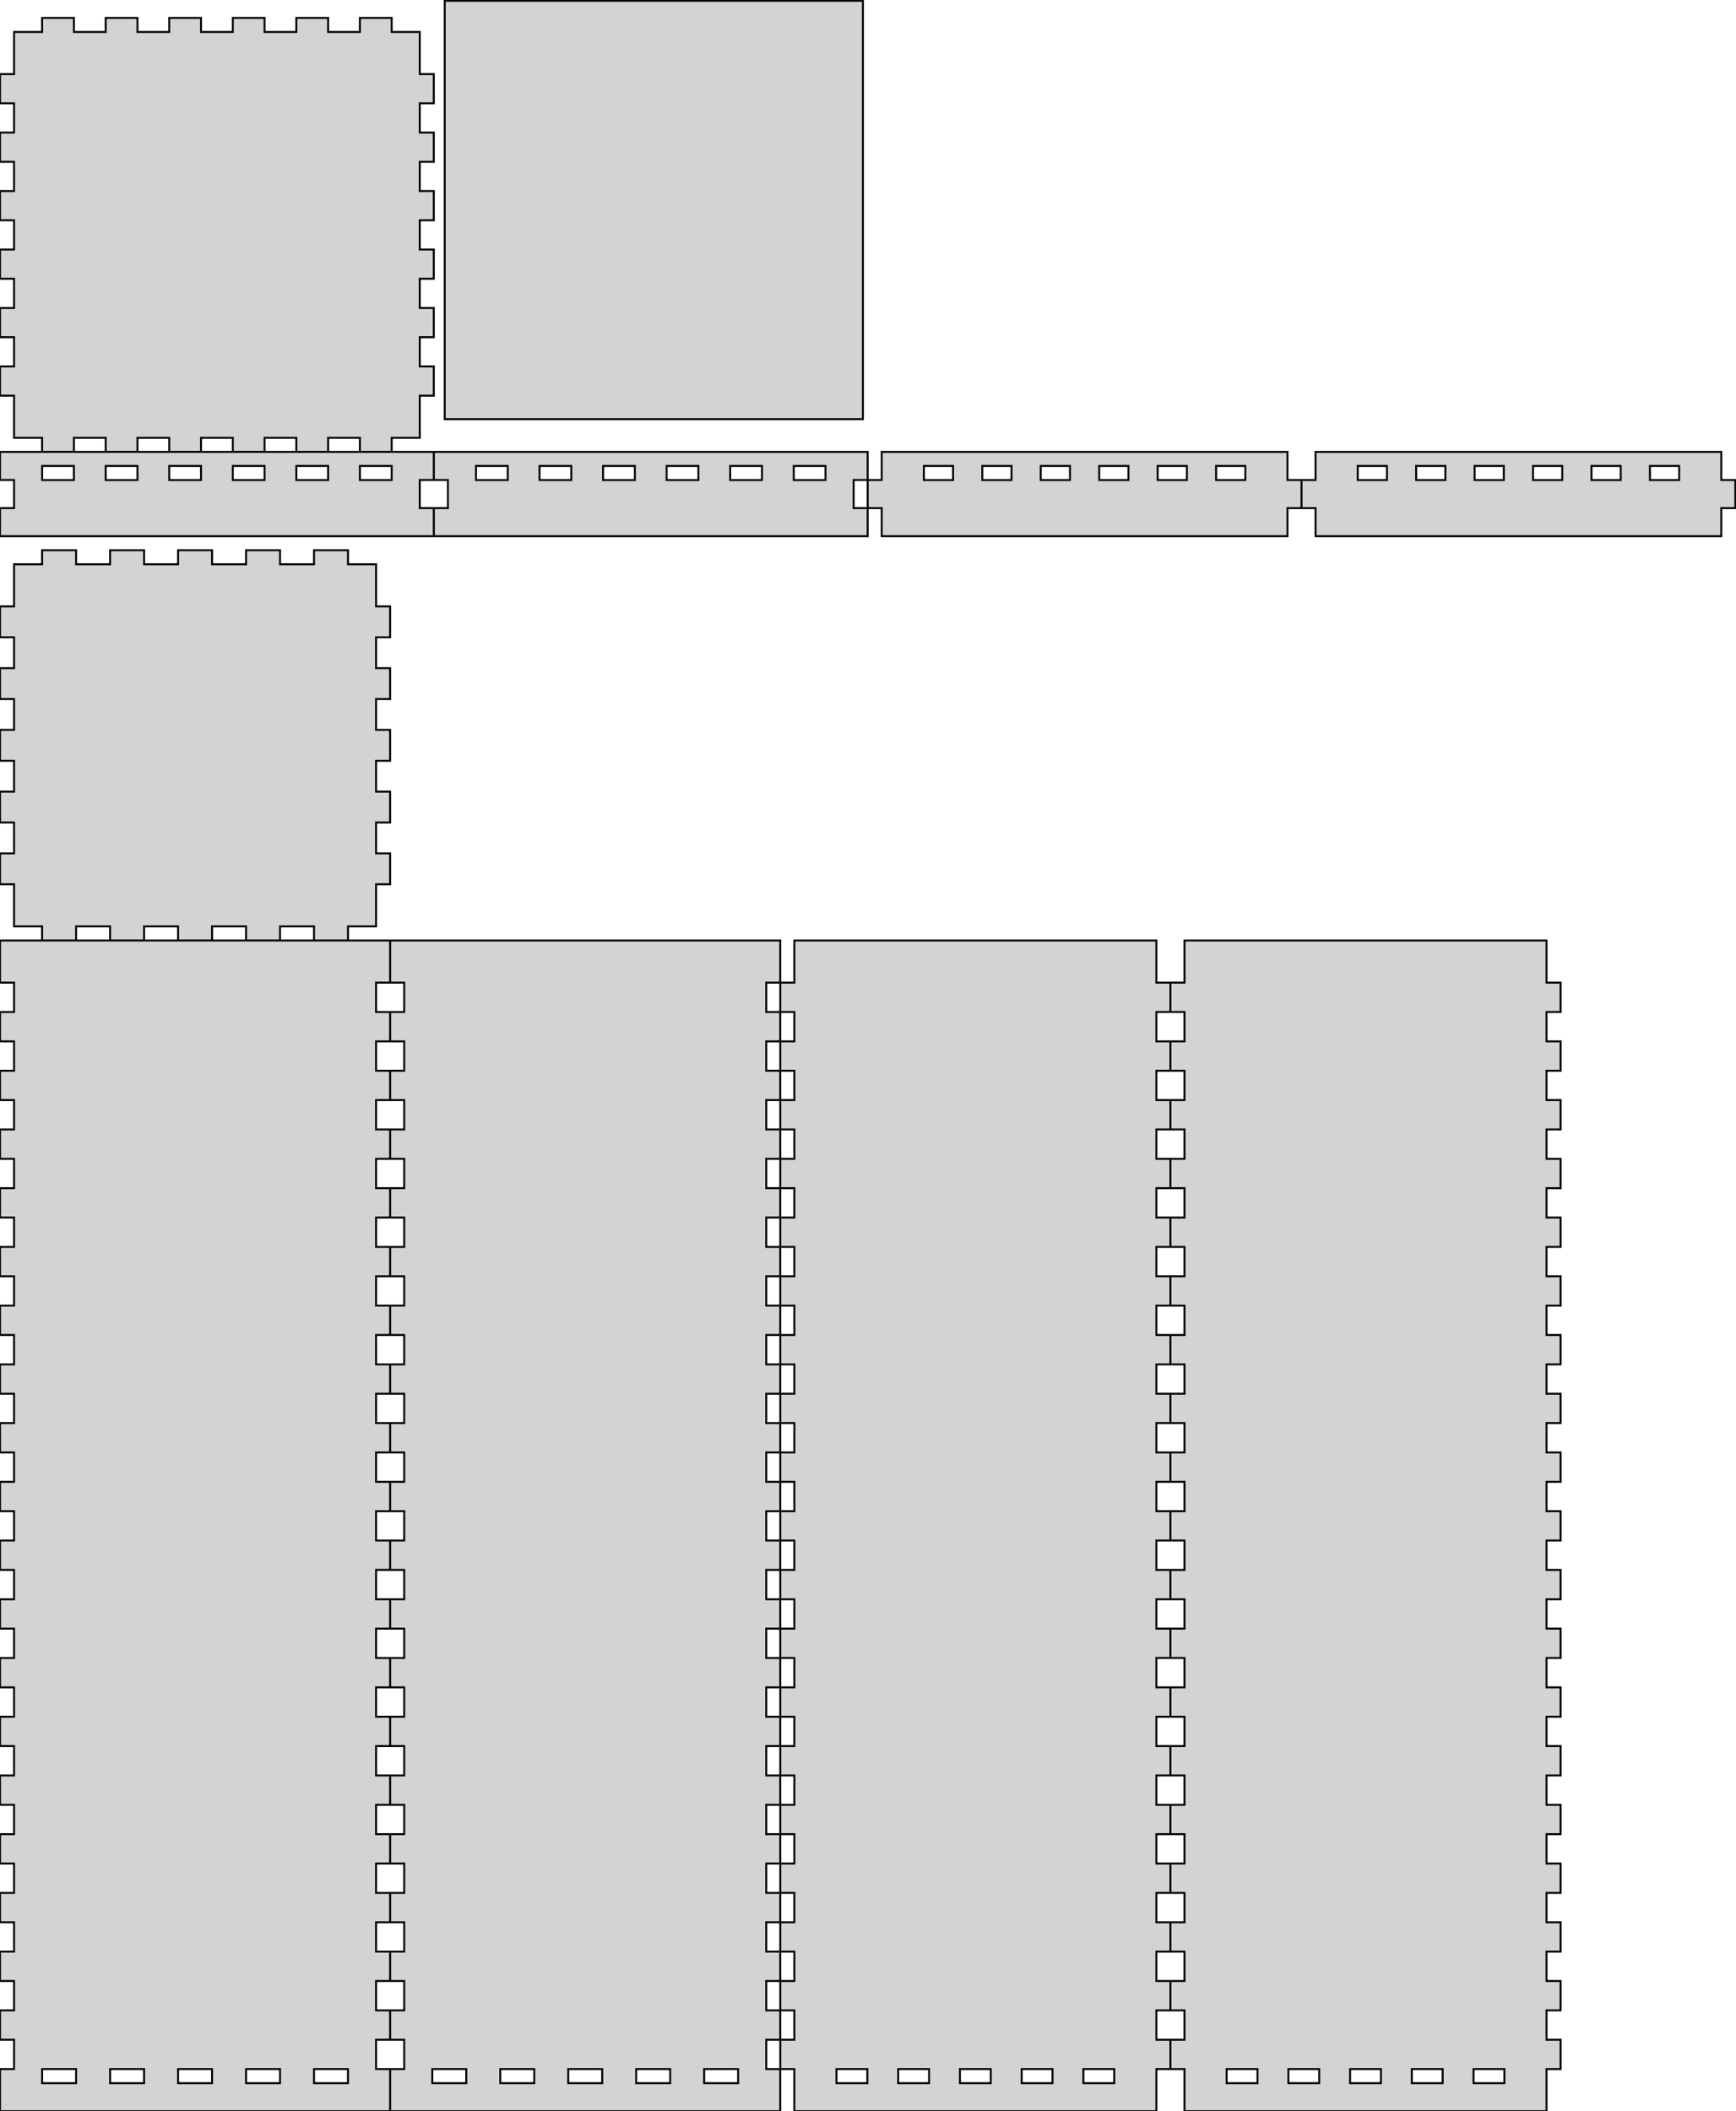 <?xml version="1.0" standalone="no"?>
<!DOCTYPE svg PUBLIC "-//W3C//DTD SVG 1.1//EN" "http://www.w3.org/Graphics/SVG/1.1/DTD/svg11.dtd">
<svg width="445mm" height="541mm" viewBox="0 -541 445 541" xmlns="http://www.w3.org/2000/svg" version="1.1">
<title>OpenSCAD Model</title>
<path d="
M 221.2,-540.8 L 114,-540.8 L 114,-433.6 L 221.2,-433.6 z
M 18.945,-428.81 L 27.091,-428.81 L 27.091,-425.21 L 35.236,-425.21 L 35.236,-428.81 L 43.382,-428.81
 L 43.382,-425.21 L 51.527,-425.21 L 51.527,-428.81 L 59.673,-428.81 L 59.673,-425.21 L 67.818,-425.21
 L 67.818,-428.81 L 75.964,-428.81 L 75.964,-425.21 L 84.109,-425.21 L 84.109,-428.81 L 92.254,-428.81
 L 92.254,-425.21 L 100.4,-425.21 L 100.4,-428.81 L 107.6,-428.81 L 107.6,-439.61 L 111.2,-439.61
 L 111.2,-447.101 L 107.6,-447.101 L 107.6,-454.592 L 111.2,-454.592 L 111.2,-462.083 L 107.6,-462.083
 L 107.6,-469.574 L 111.2,-469.574 L 111.2,-477.065 L 107.6,-477.065 L 107.6,-484.555 L 111.2,-484.555
 L 111.2,-492.046 L 107.6,-492.046 L 107.6,-499.537 L 111.2,-499.537 L 111.2,-507.028 L 107.6,-507.028
 L 107.6,-514.519 L 111.2,-514.519 L 111.2,-522.01 L 107.6,-522.01 L 107.6,-532.81 L 100.4,-532.81
 L 100.4,-536.41 L 92.254,-536.41 L 92.254,-532.81 L 84.109,-532.81 L 84.109,-536.41 L 75.964,-536.41
 L 75.964,-532.81 L 67.818,-532.81 L 67.818,-536.41 L 59.673,-536.41 L 59.673,-532.81 L 51.527,-532.81
 L 51.527,-536.41 L 43.382,-536.41 L 43.382,-532.81 L 35.236,-532.81 L 35.236,-536.41 L 27.091,-536.41
 L 27.091,-532.81 L 18.945,-532.81 L 18.945,-536.41 L 10.8,-536.41 L 10.8,-532.81 L 3.6,-532.81
 L 3.6,-522.01 L 0,-522.01 L 0,-514.519 L 3.6,-514.519 L 3.6,-507.028 L 0,-507.028
 L 0,-499.537 L 3.6,-499.537 L 3.6,-492.046 L 0,-492.046 L 0,-484.555 L 3.6,-484.555
 L 3.6,-477.065 L 0,-477.065 L 0,-469.574 L 3.6,-469.574 L 3.6,-462.083 L 0,-462.083
 L 0,-454.592 L 3.6,-454.592 L 3.6,-447.101 L 0,-447.101 L 0,-439.61 L 3.6,-439.61
 L 3.6,-428.81 L 10.8,-428.81 L 10.8,-425.21 L 18.945,-425.21 z
M 111.2,-410.8 L 107.6,-410.8 L 107.6,-418 L 111.2,-418 L 111.2,-425.2 L 0,-425.2
 L 0,-418 L 3.6,-418 L 3.6,-410.8 L 0,-410.8 L 0,-403.6 L 111.2,-403.6
 z
M 10.8,-417.99 L 10.8,-421.6 L 18.945,-421.6 L 18.945,-417.99 z
M 27.091,-417.99 L 27.091,-421.6 L 35.236,-421.6 L 35.236,-417.99 z
M 43.382,-417.99 L 43.382,-421.6 L 51.527,-421.6 L 51.527,-417.99 z
M 59.673,-417.99 L 59.673,-421.6 L 67.818,-421.6 L 67.818,-417.99 z
M 75.964,-417.99 L 75.964,-421.6 L 84.109,-421.6 L 84.109,-417.99 z
M 92.254,-417.99 L 92.254,-421.6 L 100.4,-421.6 L 100.4,-417.99 z
M 330.02,-410.8 L 333.62,-410.8 L 333.62,-418 L 330.02,-418 L 330.02,-425.2 L 226.02,-425.2
 L 226.02,-418 L 222.42,-418 L 222.42,-410.8 L 226.02,-410.8 L 226.02,-403.6 L 330.02,-403.6
 z
M 296.747,-417.99 L 296.747,-421.6 L 304.238,-421.6 L 304.238,-417.99 z
M 311.729,-417.99 L 311.729,-421.6 L 319.22,-421.6 L 319.22,-417.99 z
M 266.784,-417.99 L 266.784,-421.6 L 274.275,-421.6 L 274.275,-417.99 z
M 251.802,-417.99 L 251.802,-421.6 L 259.293,-421.6 L 259.293,-417.99 z
M 236.82,-417.99 L 236.82,-421.6 L 244.311,-421.6 L 244.311,-417.99 z
M 281.765,-417.99 L 281.765,-421.6 L 289.256,-421.6 L 289.256,-417.99 z
M 222.41,-410.8 L 218.81,-410.8 L 218.81,-418 L 222.41,-418 L 222.41,-425.2 L 111.21,-425.2
 L 111.21,-418 L 114.81,-418 L 114.81,-410.8 L 111.21,-410.8 L 111.21,-403.6 L 222.41,-403.6
 z
M 122.01,-417.99 L 122.01,-421.6 L 130.155,-421.6 L 130.155,-417.99 z
M 187.174,-417.99 L 187.174,-421.6 L 195.319,-421.6 L 195.319,-417.99 z
M 203.465,-417.99 L 203.465,-421.6 L 211.61,-421.6 L 211.61,-417.99 z
M 170.883,-417.99 L 170.883,-421.6 L 179.028,-421.6 L 179.028,-417.99 z
M 154.592,-417.99 L 154.592,-421.6 L 162.737,-421.6 L 162.737,-417.99 z
M 138.301,-417.99 L 138.301,-421.6 L 146.446,-421.6 L 146.446,-417.99 z
M 441.23,-410.8 L 444.83,-410.8 L 444.83,-418 L 441.23,-418 L 441.23,-425.2 L 337.23,-425.2
 L 337.23,-418 L 333.63,-418 L 333.63,-410.8 L 337.23,-410.8 L 337.23,-403.6 L 441.23,-403.6
 z
M 407.957,-417.99 L 407.957,-421.6 L 415.448,-421.6 L 415.448,-417.99 z
M 392.975,-417.99 L 392.975,-421.6 L 400.466,-421.6 L 400.466,-417.99 z
M 377.994,-417.99 L 377.994,-421.6 L 385.485,-421.6 L 385.485,-417.99 z
M 363.012,-417.99 L 363.012,-421.6 L 370.503,-421.6 L 370.503,-417.99 z
M 348.03,-417.99 L 348.03,-421.6 L 355.521,-421.6 L 355.521,-417.99 z
M 422.939,-417.99 L 422.939,-421.6 L 430.43,-421.6 L 430.43,-417.99 z
M 19.511,-303.61 L 28.222,-303.61 L 28.222,-300.01 L 36.933,-300.01 L 36.933,-303.61 L 45.644,-303.61
 L 45.644,-300.01 L 54.356,-300.01 L 54.356,-303.61 L 63.067,-303.61 L 63.067,-300.01 L 71.778,-300.01
 L 71.778,-303.61 L 80.489,-303.61 L 80.489,-300.01 L 89.2,-300.01 L 89.2,-303.61 L 96.4,-303.61
 L 96.4,-314.41 L 100,-314.41 L 100,-322.321 L 96.4,-322.321 L 96.4,-330.232 L 100,-330.232
 L 100,-338.143 L 96.4,-338.143 L 96.4,-346.054 L 100,-346.054 L 100,-353.966 L 96.4,-353.966
 L 96.4,-361.877 L 100,-361.877 L 100,-369.788 L 96.4,-369.788 L 96.4,-377.699 L 100,-377.699
 L 100,-385.61 L 96.4,-385.61 L 96.4,-396.41 L 89.2,-396.41 L 89.2,-400.01 L 80.489,-400.01
 L 80.489,-396.41 L 71.778,-396.41 L 71.778,-400.01 L 63.067,-400.01 L 63.067,-396.41 L 54.356,-396.41
 L 54.356,-400.01 L 45.644,-400.01 L 45.644,-396.41 L 36.933,-396.41 L 36.933,-400.01 L 28.222,-400.01
 L 28.222,-396.41 L 19.511,-396.41 L 19.511,-400.01 L 10.8,-400.01 L 10.8,-396.41 L 3.6,-396.41
 L 3.6,-385.61 L 0,-385.61 L 0,-377.699 L 3.6,-377.699 L 3.6,-369.788 L 0,-369.788
 L 0,-361.877 L 3.6,-361.877 L 3.6,-353.966 L 0,-353.966 L 0,-346.054 L 3.6,-346.054
 L 3.6,-338.143 L 0,-338.143 L 0,-330.232 L 3.6,-330.232 L 3.6,-322.321 L 0,-322.321
 L 0,-314.41 L 3.6,-314.41 L 3.6,-303.61 L 10.8,-303.61 L 10.8,-300.01 L 19.511,-300.01
 z
M 200.01,-10.8 L 196.41,-10.8 L 196.41,-18.324 L 200.01,-18.324 L 200.01,-25.849 L 196.41,-25.849
 L 196.41,-33.373 L 200.01,-33.373 L 200.01,-40.897 L 196.41,-40.897 L 196.41,-48.422 L 200.01,-48.422
 L 200.01,-55.946 L 196.41,-55.946 L 196.41,-63.47 L 200.01,-63.47 L 200.01,-70.995 L 196.41,-70.995
 L 196.41,-78.519 L 200.01,-78.519 L 200.01,-86.043 L 196.41,-86.043 L 196.41,-93.568 L 200.01,-93.568
 L 200.01,-101.092 L 196.41,-101.092 L 196.41,-108.616 L 200.01,-108.616 L 200.01,-116.141 L 196.41,-116.141
 L 196.41,-123.665 L 200.01,-123.665 L 200.01,-131.189 L 196.41,-131.189 L 196.41,-138.714 L 200.01,-138.714
 L 200.01,-146.238 L 196.41,-146.238 L 196.41,-153.762 L 200.01,-153.762 L 200.01,-161.286 L 196.41,-161.286
 L 196.41,-168.811 L 200.01,-168.811 L 200.01,-176.335 L 196.41,-176.335 L 196.41,-183.859 L 200.01,-183.859
 L 200.01,-191.384 L 196.41,-191.384 L 196.41,-198.908 L 200.01,-198.908 L 200.01,-206.432 L 196.41,-206.432
 L 196.41,-213.957 L 200.01,-213.957 L 200.01,-221.481 L 196.41,-221.481 L 196.41,-229.005 L 200.01,-229.005
 L 200.01,-236.53 L 196.41,-236.53 L 196.41,-244.054 L 200.01,-244.054 L 200.01,-251.578 L 196.41,-251.578
 L 196.41,-259.103 L 200.01,-259.103 L 200.01,-266.627 L 196.41,-266.627 L 196.41,-274.151 L 200.01,-274.151
 L 200.01,-281.676 L 196.41,-281.676 L 196.41,-289.2 L 200.01,-289.2 L 200.01,-300 L 100.01,-300
 L 100.01,-289.2 L 103.61,-289.2 L 103.61,-281.676 L 100.01,-281.676 L 100.01,-274.151 L 103.61,-274.151
 L 103.61,-266.627 L 100.01,-266.627 L 100.01,-259.103 L 103.61,-259.103 L 103.61,-251.578 L 100.01,-251.578
 L 100.01,-244.054 L 103.61,-244.054 L 103.61,-236.53 L 100.01,-236.53 L 100.01,-229.005 L 103.61,-229.005
 L 103.61,-221.481 L 100.01,-221.481 L 100.01,-213.957 L 103.61,-213.957 L 103.61,-206.432 L 100.01,-206.432
 L 100.01,-198.908 L 103.61,-198.908 L 103.61,-191.384 L 100.01,-191.384 L 100.01,-183.859 L 103.61,-183.859
 L 103.61,-176.335 L 100.01,-176.335 L 100.01,-168.811 L 103.61,-168.811 L 103.61,-161.286 L 100.01,-161.286
 L 100.01,-153.762 L 103.61,-153.762 L 103.61,-146.238 L 100.01,-146.238 L 100.01,-138.714 L 103.61,-138.714
 L 103.61,-131.189 L 100.01,-131.189 L 100.01,-123.665 L 103.61,-123.665 L 103.61,-116.141 L 100.01,-116.141
 L 100.01,-108.616 L 103.61,-108.616 L 103.61,-101.092 L 100.01,-101.092 L 100.01,-93.568 L 103.61,-93.568
 L 103.61,-86.043 L 100.01,-86.043 L 100.01,-78.519 L 103.61,-78.519 L 103.61,-70.995 L 100.01,-70.995
 L 100.01,-63.47 L 103.61,-63.47 L 103.61,-55.946 L 100.01,-55.946 L 100.01,-48.422 L 103.61,-48.422
 L 103.61,-40.897 L 100.01,-40.897 L 100.01,-33.373 L 103.61,-33.373 L 103.61,-25.849 L 100.01,-25.849
 L 100.01,-18.324 L 103.61,-18.324 L 103.61,-10.8 L 100.01,-10.8 L 100.01,-0 L 200.01,-0
 z
M 110.81,-7.19 L 110.81,-10.8 L 119.521,-10.8 L 119.521,-7.19 z
M 180.499,-7.19 L 180.499,-10.8 L 189.21,-10.8 L 189.21,-7.19 z
M 163.077,-7.19 L 163.077,-10.8 L 171.788,-10.8 L 171.788,-7.19 z
M 128.232,-7.19 L 128.232,-10.8 L 136.943,-10.8 L 136.943,-7.19 z
M 145.654,-7.19 L 145.654,-10.8 L 154.366,-10.8 L 154.366,-7.19 z
M 396.43,-10.8 L 400.03,-10.8 L 400.03,-18.324 L 396.43,-18.324 L 396.43,-25.849 L 400.03,-25.849
 L 400.03,-33.373 L 396.43,-33.373 L 396.43,-40.897 L 400.03,-40.897 L 400.03,-48.422 L 396.43,-48.422
 L 396.43,-55.946 L 400.03,-55.946 L 400.03,-63.47 L 396.43,-63.47 L 396.43,-70.995 L 400.03,-70.995
 L 400.03,-78.519 L 396.43,-78.519 L 396.43,-86.043 L 400.03,-86.043 L 400.03,-93.568 L 396.43,-93.568
 L 396.43,-101.092 L 400.03,-101.092 L 400.03,-108.616 L 396.43,-108.616 L 396.43,-116.141 L 400.03,-116.141
 L 400.03,-123.665 L 396.43,-123.665 L 396.43,-131.189 L 400.03,-131.189 L 400.03,-138.714 L 396.43,-138.714
 L 396.43,-146.238 L 400.03,-146.238 L 400.03,-153.762 L 396.43,-153.762 L 396.43,-161.286 L 400.03,-161.286
 L 400.03,-168.811 L 396.43,-168.811 L 396.43,-176.335 L 400.03,-176.335 L 400.03,-183.859 L 396.43,-183.859
 L 396.43,-191.384 L 400.03,-191.384 L 400.03,-198.908 L 396.43,-198.908 L 396.43,-206.432 L 400.03,-206.432
 L 400.03,-213.957 L 396.43,-213.957 L 396.43,-221.481 L 400.03,-221.481 L 400.03,-229.005 L 396.43,-229.005
 L 396.43,-236.53 L 400.03,-236.53 L 400.03,-244.054 L 396.43,-244.054 L 396.43,-251.578 L 400.03,-251.578
 L 400.03,-259.103 L 396.43,-259.103 L 396.43,-266.627 L 400.03,-266.627 L 400.03,-274.151 L 396.43,-274.151
 L 396.43,-281.676 L 400.03,-281.676 L 400.03,-289.2 L 396.43,-289.2 L 396.43,-300 L 303.63,-300
 L 303.63,-289.2 L 300.03,-289.2 L 300.03,-281.676 L 303.63,-281.676 L 303.63,-274.151 L 300.03,-274.151
 L 300.03,-266.627 L 303.63,-266.627 L 303.63,-259.103 L 300.03,-259.103 L 300.03,-251.578 L 303.63,-251.578
 L 303.63,-244.054 L 300.03,-244.054 L 300.03,-236.53 L 303.63,-236.53 L 303.63,-229.005 L 300.03,-229.005
 L 300.03,-221.481 L 303.63,-221.481 L 303.63,-213.957 L 300.03,-213.957 L 300.03,-206.432 L 303.63,-206.432
 L 303.63,-198.908 L 300.03,-198.908 L 300.03,-191.384 L 303.63,-191.384 L 303.63,-183.859 L 300.03,-183.859
 L 300.03,-176.335 L 303.63,-176.335 L 303.63,-168.811 L 300.03,-168.811 L 300.03,-161.286 L 303.63,-161.286
 L 303.63,-153.762 L 300.03,-153.762 L 300.03,-146.238 L 303.63,-146.238 L 303.63,-138.714 L 300.03,-138.714
 L 300.03,-131.189 L 303.63,-131.189 L 303.63,-123.665 L 300.03,-123.665 L 300.03,-116.141 L 303.63,-116.141
 L 303.63,-108.616 L 300.03,-108.616 L 300.03,-101.092 L 303.63,-101.092 L 303.63,-93.568 L 300.03,-93.568
 L 300.03,-86.043 L 303.63,-86.043 L 303.63,-78.519 L 300.03,-78.519 L 300.03,-70.995 L 303.63,-70.995
 L 303.63,-63.47 L 300.03,-63.47 L 300.03,-55.946 L 303.63,-55.946 L 303.63,-48.422 L 300.03,-48.422
 L 300.03,-40.897 L 303.63,-40.897 L 303.63,-33.373 L 300.03,-33.373 L 300.03,-25.849 L 303.63,-25.849
 L 303.63,-18.324 L 300.03,-18.324 L 300.03,-10.8 L 303.63,-10.8 L 303.63,-0 L 396.43,-0
 z
M 346.074,-7.19 L 346.074,-10.8 L 353.986,-10.8 L 353.986,-7.19 z
M 377.719,-7.19 L 377.719,-10.8 L 385.63,-10.8 L 385.63,-7.19 z
M 361.897,-7.19 L 361.897,-10.8 L 369.808,-10.8 L 369.808,-7.19 z
M 330.252,-7.19 L 330.252,-10.8 L 338.163,-10.8 L 338.163,-7.19 z
M 314.43,-7.19 L 314.43,-10.8 L 322.341,-10.8 L 322.341,-7.19 z
M 296.42,-10.8 L 300.02,-10.8 L 300.02,-18.324 L 296.42,-18.324 L 296.42,-25.849 L 300.02,-25.849
 L 300.02,-33.373 L 296.42,-33.373 L 296.42,-40.897 L 300.02,-40.897 L 300.02,-48.422 L 296.42,-48.422
 L 296.42,-55.946 L 300.02,-55.946 L 300.02,-63.47 L 296.42,-63.47 L 296.42,-70.995 L 300.02,-70.995
 L 300.02,-78.519 L 296.42,-78.519 L 296.42,-86.043 L 300.02,-86.043 L 300.02,-93.568 L 296.42,-93.568
 L 296.42,-101.092 L 300.02,-101.092 L 300.02,-108.616 L 296.42,-108.616 L 296.42,-116.141 L 300.02,-116.141
 L 300.02,-123.665 L 296.42,-123.665 L 296.42,-131.189 L 300.02,-131.189 L 300.02,-138.714 L 296.42,-138.714
 L 296.42,-146.238 L 300.02,-146.238 L 300.02,-153.762 L 296.42,-153.762 L 296.42,-161.286 L 300.02,-161.286
 L 300.02,-168.811 L 296.42,-168.811 L 296.42,-176.335 L 300.02,-176.335 L 300.02,-183.859 L 296.42,-183.859
 L 296.42,-191.384 L 300.02,-191.384 L 300.02,-198.908 L 296.42,-198.908 L 296.42,-206.432 L 300.02,-206.432
 L 300.02,-213.957 L 296.42,-213.957 L 296.42,-221.481 L 300.02,-221.481 L 300.02,-229.005 L 296.42,-229.005
 L 296.42,-236.53 L 300.02,-236.53 L 300.02,-244.054 L 296.42,-244.054 L 296.42,-251.578 L 300.02,-251.578
 L 300.02,-259.103 L 296.42,-259.103 L 296.42,-266.627 L 300.02,-266.627 L 300.02,-274.151 L 296.42,-274.151
 L 296.42,-281.676 L 300.02,-281.676 L 300.02,-289.2 L 296.42,-289.2 L 296.42,-300 L 203.62,-300
 L 203.62,-289.2 L 200.02,-289.2 L 200.02,-281.676 L 203.62,-281.676 L 203.62,-274.151 L 200.02,-274.151
 L 200.02,-266.627 L 203.62,-266.627 L 203.62,-259.103 L 200.02,-259.103 L 200.02,-251.578 L 203.62,-251.578
 L 203.62,-244.054 L 200.02,-244.054 L 200.02,-236.53 L 203.62,-236.53 L 203.62,-229.005 L 200.02,-229.005
 L 200.02,-221.481 L 203.62,-221.481 L 203.62,-213.957 L 200.02,-213.957 L 200.02,-206.432 L 203.62,-206.432
 L 203.62,-198.908 L 200.02,-198.908 L 200.02,-191.384 L 203.62,-191.384 L 203.62,-183.859 L 200.02,-183.859
 L 200.02,-176.335 L 203.62,-176.335 L 203.62,-168.811 L 200.02,-168.811 L 200.02,-161.286 L 203.62,-161.286
 L 203.62,-153.762 L 200.02,-153.762 L 200.02,-146.238 L 203.62,-146.238 L 203.62,-138.714 L 200.02,-138.714
 L 200.02,-131.189 L 203.62,-131.189 L 203.62,-123.665 L 200.02,-123.665 L 200.02,-116.141 L 203.62,-116.141
 L 203.62,-108.616 L 200.02,-108.616 L 200.02,-101.092 L 203.62,-101.092 L 203.62,-93.568 L 200.02,-93.568
 L 200.02,-86.043 L 203.62,-86.043 L 203.62,-78.519 L 200.02,-78.519 L 200.02,-70.995 L 203.62,-70.995
 L 203.62,-63.47 L 200.02,-63.47 L 200.02,-55.946 L 203.62,-55.946 L 203.62,-48.422 L 200.02,-48.422
 L 200.02,-40.897 L 203.62,-40.897 L 203.62,-33.373 L 200.02,-33.373 L 200.02,-25.849 L 203.62,-25.849
 L 203.62,-18.324 L 200.02,-18.324 L 200.02,-10.8 L 203.62,-10.8 L 203.62,-0 L 296.42,-0
 z
M 277.709,-7.19 L 277.709,-10.8 L 285.62,-10.8 L 285.62,-7.19 z
M 246.064,-7.19 L 246.064,-10.8 L 253.976,-10.8 L 253.976,-7.19 z
M 261.887,-7.19 L 261.887,-10.8 L 269.798,-10.8 L 269.798,-7.19 z
M 230.242,-7.19 L 230.242,-10.8 L 238.153,-10.8 L 238.153,-7.19 z
M 214.42,-7.19 L 214.42,-10.8 L 222.331,-10.8 L 222.331,-7.19 z
M 100,-10.8 L 96.4,-10.8 L 96.4,-18.324 L 100,-18.324 L 100,-25.849 L 96.4,-25.849
 L 96.4,-33.373 L 100,-33.373 L 100,-40.897 L 96.4,-40.897 L 96.4,-48.422 L 100,-48.422
 L 100,-55.946 L 96.4,-55.946 L 96.4,-63.47 L 100,-63.47 L 100,-70.995 L 96.4,-70.995
 L 96.4,-78.519 L 100,-78.519 L 100,-86.043 L 96.4,-86.043 L 96.4,-93.568 L 100,-93.568
 L 100,-101.092 L 96.4,-101.092 L 96.4,-108.616 L 100,-108.616 L 100,-116.141 L 96.4,-116.141
 L 96.4,-123.665 L 100,-123.665 L 100,-131.189 L 96.4,-131.189 L 96.4,-138.714 L 100,-138.714
 L 100,-146.238 L 96.4,-146.238 L 96.4,-153.762 L 100,-153.762 L 100,-161.286 L 96.4,-161.286
 L 96.4,-168.811 L 100,-168.811 L 100,-176.335 L 96.4,-176.335 L 96.4,-183.859 L 100,-183.859
 L 100,-191.384 L 96.4,-191.384 L 96.4,-198.908 L 100,-198.908 L 100,-206.432 L 96.4,-206.432
 L 96.4,-213.957 L 100,-213.957 L 100,-221.481 L 96.4,-221.481 L 96.4,-229.005 L 100,-229.005
 L 100,-236.53 L 96.4,-236.53 L 96.4,-244.054 L 100,-244.054 L 100,-251.578 L 96.4,-251.578
 L 96.4,-259.103 L 100,-259.103 L 100,-266.627 L 96.4,-266.627 L 96.4,-274.151 L 100,-274.151
 L 100,-281.676 L 96.4,-281.676 L 96.4,-289.2 L 100,-289.2 L 100,-300 L 0,-300
 L 0,-289.2 L 3.6,-289.2 L 3.6,-281.676 L 0,-281.676 L 0,-274.151 L 3.6,-274.151
 L 3.6,-266.627 L 0,-266.627 L 0,-259.103 L 3.6,-259.103 L 3.6,-251.578 L 0,-251.578
 L 0,-244.054 L 3.6,-244.054 L 3.6,-236.53 L 0,-236.53 L 0,-229.005 L 3.6,-229.005
 L 3.6,-221.481 L 0,-221.481 L 0,-213.957 L 3.6,-213.957 L 3.6,-206.432 L 0,-206.432
 L 0,-198.908 L 3.6,-198.908 L 3.6,-191.384 L 0,-191.384 L 0,-183.859 L 3.6,-183.859
 L 3.6,-176.335 L 0,-176.335 L 0,-168.811 L 3.6,-168.811 L 3.6,-161.286 L 0,-161.286
 L 0,-153.762 L 3.6,-153.762 L 3.6,-146.238 L 0,-146.238 L 0,-138.714 L 3.6,-138.714
 L 3.6,-131.189 L 0,-131.189 L 0,-123.665 L 3.6,-123.665 L 3.6,-116.141 L 0,-116.141
 L 0,-108.616 L 3.6,-108.616 L 3.6,-101.092 L 0,-101.092 L 0,-93.568 L 3.6,-93.568
 L 3.6,-86.043 L 0,-86.043 L 0,-78.519 L 3.6,-78.519 L 3.6,-70.995 L 0,-70.995
 L 0,-63.47 L 3.6,-63.47 L 3.6,-55.946 L 0,-55.946 L 0,-48.422 L 3.6,-48.422
 L 3.6,-40.897 L 0,-40.897 L 0,-33.373 L 3.6,-33.373 L 3.6,-25.849 L 0,-25.849
 L 0,-18.324 L 3.6,-18.324 L 3.6,-10.8 L 0,-10.8 L 0,-0 L 100,-0
 z
M 10.8,-7.19 L 10.8,-10.8 L 19.511,-10.8 L 19.511,-7.19 z
M 80.489,-7.19 L 80.489,-10.8 L 89.2,-10.8 L 89.2,-7.19 z
M 63.067,-7.19 L 63.067,-10.8 L 71.778,-10.8 L 71.778,-7.19 z
M 45.644,-7.19 L 45.644,-10.8 L 54.356,-10.8 L 54.356,-7.19 z
M 28.222,-7.19 L 28.222,-10.8 L 36.933,-10.8 L 36.933,-7.19 z
" stroke="black" fill="lightgray" stroke-width="0.5"/>
</svg>
